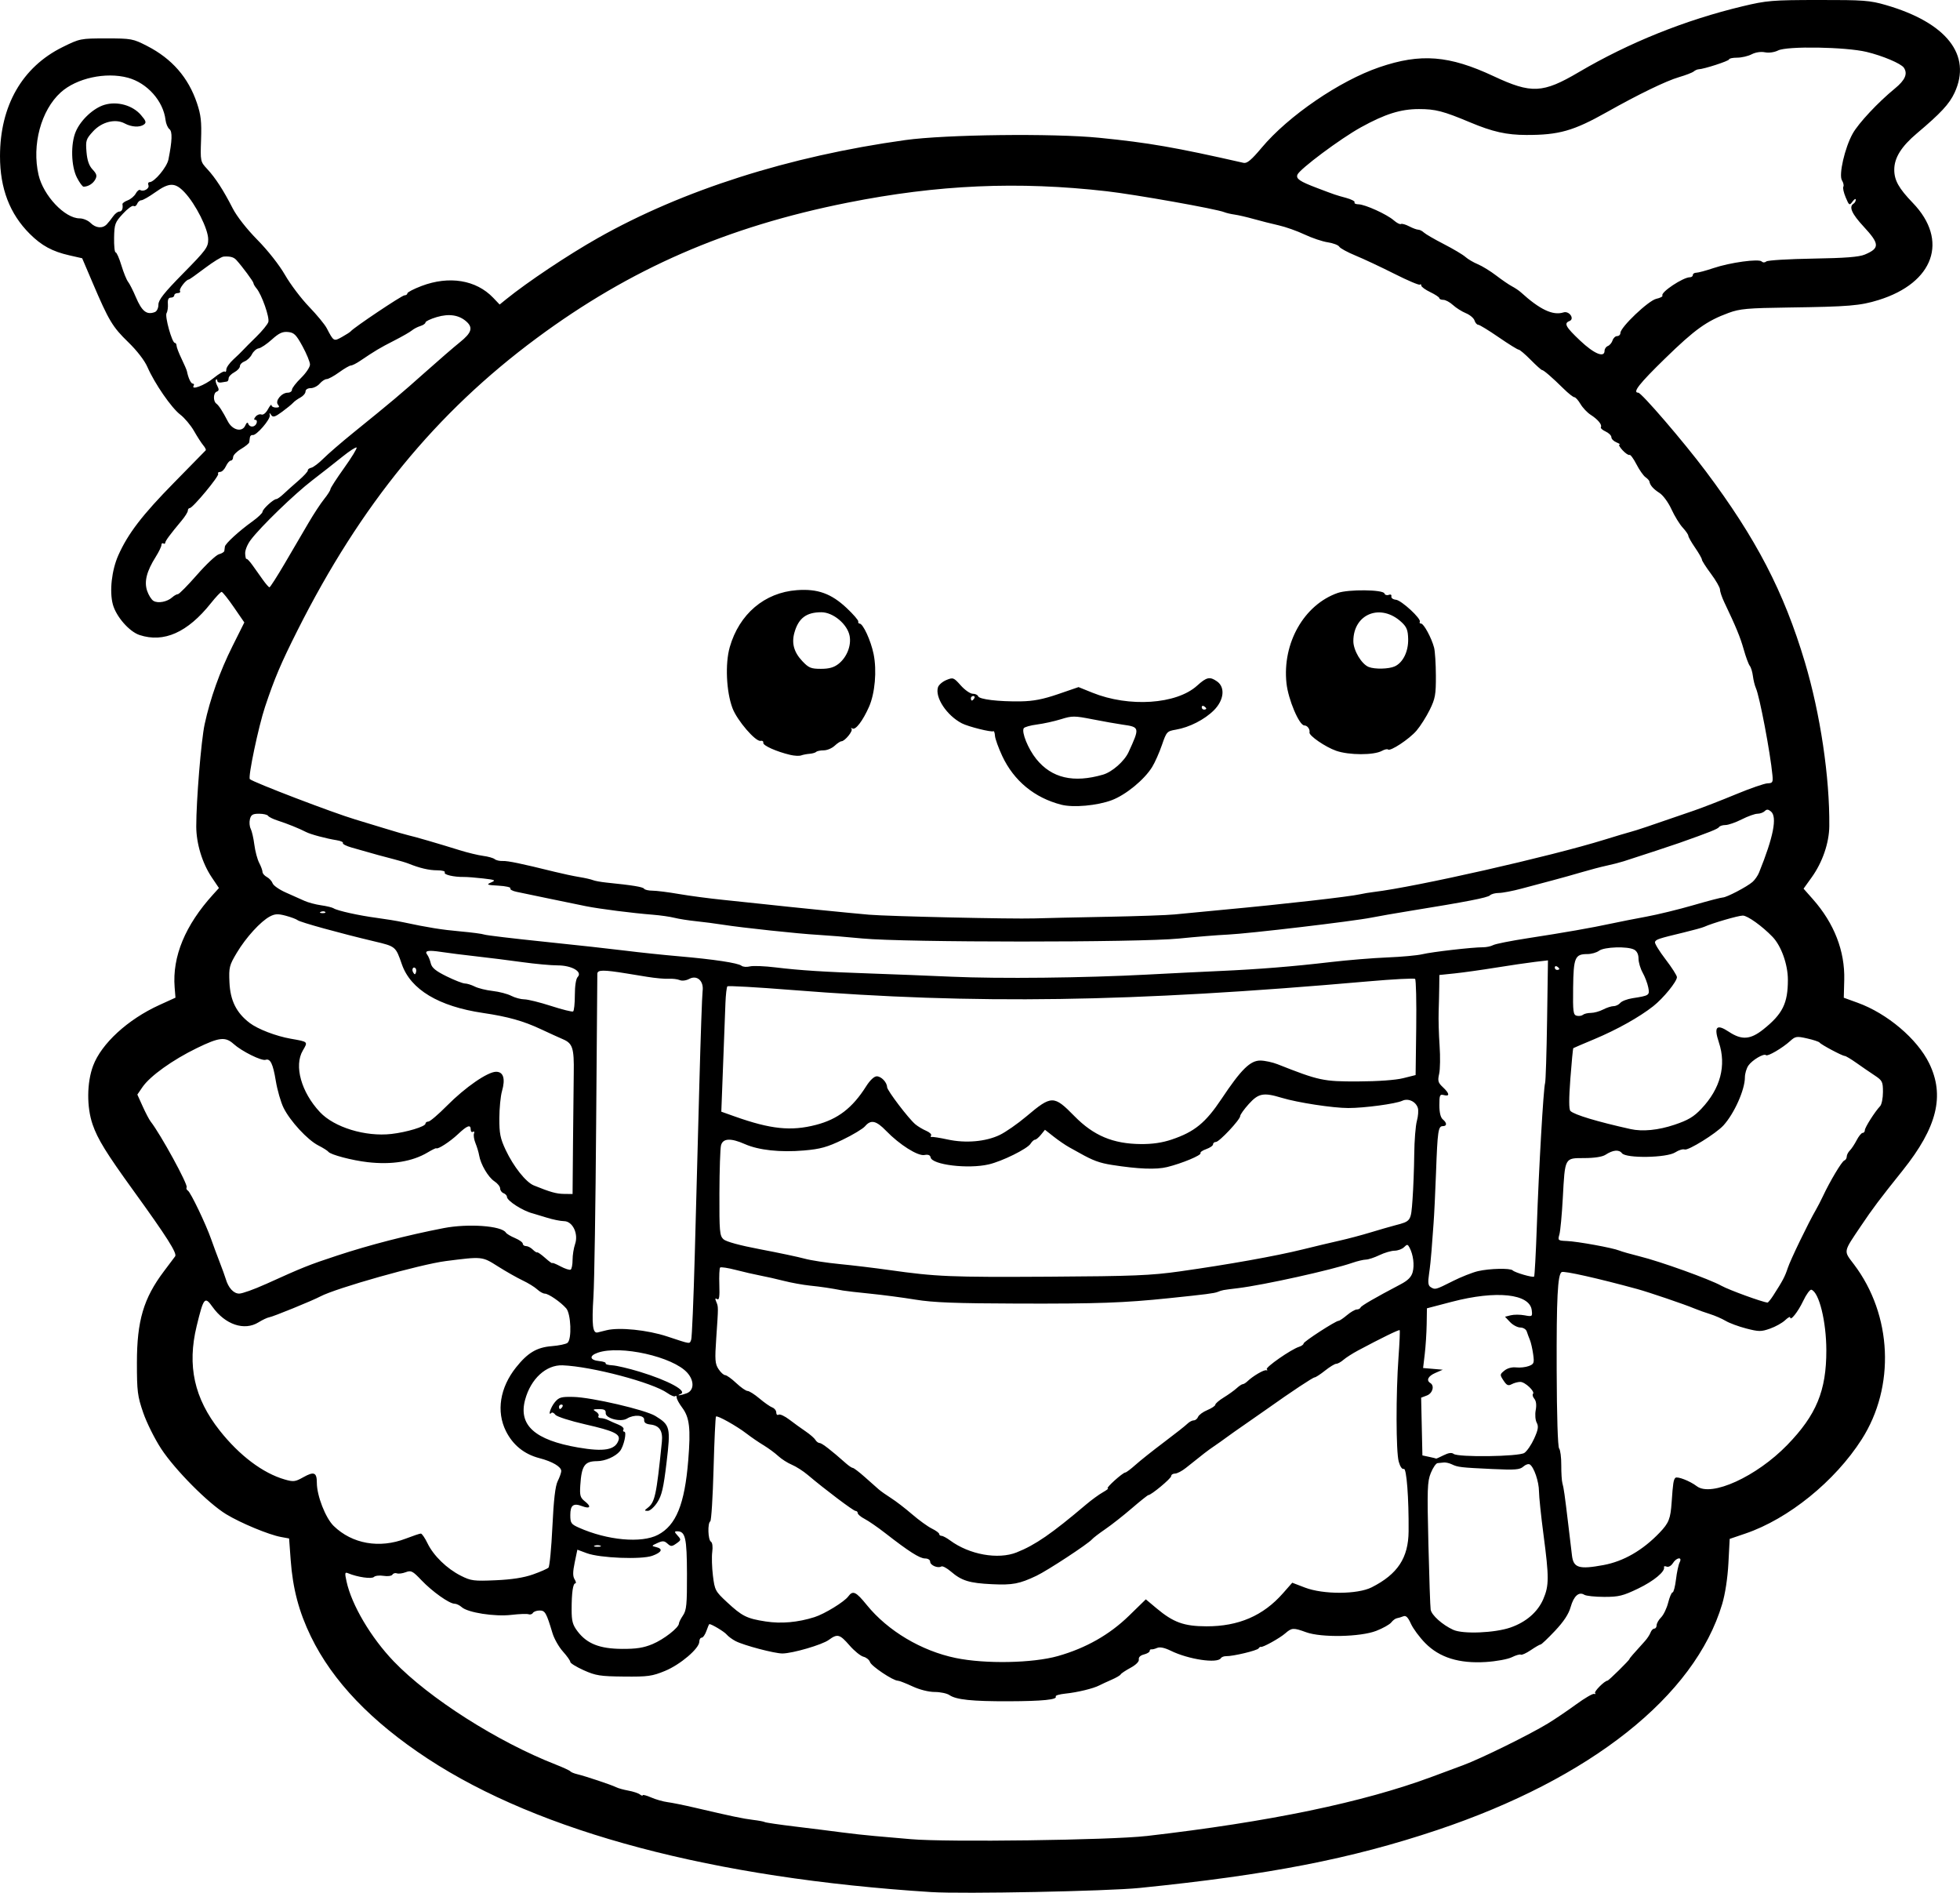<?xml version="1.0" encoding="UTF-8" standalone="no"?>
<!-- Created with Inkscape (http://www.inkscape.org/) -->

<svg
   width="229.142mm"
   height="221.231mm"
   viewBox="0 0 229.142 221.231"
   version="1.1"
   id="svg5"
   xml:space="preserve"
   xmlns="http://www.w3.org/2000/svg"
   xmlns:svg="http://www.w3.org/2000/svg"><defs
     id="defs2" /><g
     id="layer1"
     transform="translate(15.83,44.628)"><path
       style="fill:#000000;stroke-width:0.265"
       d="m 93.046,176.525 c -25.477,-1.62 -45.758,-6.992 -58.87,-15.593 -6.595,-4.326 -11.126,-9.062 -13.657,-14.274 -1.404,-2.892 -2.121,-5.6 -2.366,-8.945 l -0.185,-2.519 -0.958,-0.176 c -1.418,-0.261 -4.692,-1.621 -6.398,-2.657 -2.098,-1.275 -5.974,-5.177 -7.597,-7.649 -0.752,-1.145 -1.698,-3.046 -2.103,-4.223 -0.667,-1.942 -0.735,-2.484 -0.735,-5.845 7.94e-4,-4.898 0.777,-7.523 3.16,-10.684 0.59,-0.783 1.179,-1.567 1.309,-1.742 0.257,-0.348 -0.965,-2.272 -4.878,-7.682 C -3.41,90.141 -4.414,88.514 -5.004,86.8 c -0.703,-2.042 -0.678,-4.888 0.06,-6.86 0.966,-2.583 4.057,-5.419 7.729,-7.092 l 1.899,-0.865 -0.097,-1.214 c -0.285,-3.587 1.232,-7.252 4.486,-10.836 l 0.694,-0.765 -0.841,-1.249 c -1.108,-1.647 -1.81,-3.953 -1.812,-5.951 -0.003,-3.02 0.576,-10.076 0.979,-11.937 0.654,-3.023 1.777,-6.173 3.253,-9.128 l 1.388,-2.778 -1.229,-1.786 c -0.676,-0.982 -1.318,-1.786 -1.428,-1.786 -0.109,0 -0.671,0.593 -1.247,1.317 -2.728,3.426 -5.502,4.663 -8.348,3.724 -1.199,-0.396 -2.734,-2.154 -3.118,-3.572 -0.414,-1.529 -0.139,-4.002 0.64,-5.749 1.133,-2.541 2.788,-4.698 6.522,-8.498 1.972,-2.007 3.635,-3.703 3.695,-3.769 0.06,-0.065 -0.069,-0.328 -0.286,-0.583 C 7.72,7.168 7.231,6.412 6.85,5.743 6.468,5.075 5.744,4.213 5.24,3.829 4.209,3.042 2.246,0.198 1.408,-1.724 1.074,-2.492 0.181,-3.649 -0.837,-4.634 -2.668,-6.407 -3.116,-7.154 -4.989,-11.547 l -1.234,-2.895 -1.493,-0.339 c -1.996,-0.453 -3.25,-1.133 -4.634,-2.513 -2.34,-2.332 -3.479,-5.303 -3.479,-9.073 0,-5.898 2.595,-10.425 7.312,-12.755 2.024,-1 2.101,-1.015 5.11,-1.015 2.943,0 3.119,0.033 4.775,0.882 2.904,1.49 4.818,3.683 5.827,6.676 0.465,1.381 0.554,2.168 0.482,4.264 -0.088,2.551 -0.082,2.578 0.72,3.444 0.968,1.046 1.894,2.475 2.978,4.595 0.48,0.939 1.641,2.419 2.89,3.686 1.224,1.241 2.559,2.938 3.227,4.101 0.627,1.091 1.886,2.758 2.799,3.704 0.913,0.946 1.846,2.077 2.074,2.514 0.82,1.57 0.818,1.568 1.793,1.025 0.49,-0.273 0.95,-0.57 1.022,-0.661 0.346,-0.431 5.976,-4.201 6.275,-4.201 0.187,0 0.34,-0.105 0.34,-0.232 0,-0.128 0.744,-0.515 1.654,-0.86 3.231,-1.225 6.388,-0.708 8.376,1.373 l 0.758,0.794 0.757,-0.613 c 2.521,-2.039 7.234,-5.183 10.731,-7.16 9.916,-5.603 22.325,-9.557 35.931,-11.449 4.709,-0.655 17.292,-0.804 22.67,-0.268 5.792,0.577 8.878,1.113 16.885,2.931 0.401,0.091 0.913,-0.337 2.113,-1.769 3.12,-3.722 9.115,-7.821 13.762,-9.409 4.829,-1.65 8.149,-1.389 13.361,1.051 4.416,2.067 5.74,2.005 9.942,-0.468 5.886,-3.464 12.447,-6.101 19.179,-7.71 2.813,-0.672 3.436,-0.723 8.847,-0.731 5.27,-0.007 6.016,0.049 7.88,0.589 7.113,2.062 10.083,5.853 8.034,10.254 -0.612,1.315 -1.603,2.383 -4.405,4.748 -1.82,1.536 -2.643,2.858 -2.643,4.246 -5.3e-4,1.236 0.525,2.176 2.168,3.88 4.224,4.381 2.474,9.343 -4.003,11.352 -2.151,0.667 -3.469,0.777 -10.47,0.874 -4.866,0.067 -5.744,0.146 -7.065,0.632 -2.567,0.944 -3.928,1.92 -7.421,5.322 -3.025,2.946 -3.854,4.002 -3.139,4.002 0.375,0 5.305,5.733 7.878,9.161 5.91,7.876 9.135,14.084 11.601,22.331 1.807,6.045 2.913,13.472 2.856,19.175 -0.02,1.963 -0.8,4.229 -2.058,5.981 l -0.951,1.324 1.098,1.242 c 2.486,2.814 3.744,6.053 3.658,9.417 l -0.054,2.089 1.62,0.587 c 3.458,1.252 6.966,4.221 8.361,7.075 1.847,3.779 0.934,7.484 -3.083,12.508 -2.752,3.442 -3.502,4.439 -4.883,6.493 -2.112,3.14 -2.063,2.87 -0.825,4.505 4.477,5.913 4.846,14.291 0.902,20.457 -3.131,4.894 -8.557,9.288 -13.584,10.999 l -1.847,0.629 -0.149,2.834 c -0.092,1.74 -0.373,3.585 -0.729,4.781 -3.2,10.754 -15.387,20.414 -33.327,26.418 -10.078,3.373 -19.674,5.239 -34.793,6.766 -3.782,0.382 -20.66,0.716 -24.342,0.482 z m 25.135,-6.549 c 14.443,-1.667 25.356,-3.935 33.47,-6.955 0.946,-0.352 2.553,-0.949 3.572,-1.327 2.102,-0.779 7.739,-3.554 9.928,-4.887 0.803,-0.489 2.276,-1.485 3.272,-2.213 0.996,-0.728 1.946,-1.283 2.111,-1.235 0.165,0.049 0.217,0.006 0.116,-0.096 -0.162,-0.162 1.12,-1.448 1.444,-1.448 0.139,0 2.576,-2.4 2.576,-2.536 0,-0.078 0.445,-0.592 1.809,-2.094 0.264,-0.291 0.557,-0.738 0.651,-0.992 0.093,-0.255 0.293,-0.463 0.443,-0.463 0.15,0 0.273,-0.179 0.273,-0.397 0,-0.218 0.236,-0.633 0.524,-0.921 0.288,-0.288 0.66,-1.062 0.825,-1.72 0.166,-0.658 0.397,-1.196 0.515,-1.196 0.118,0 0.297,-0.685 0.399,-1.521 0.101,-0.837 0.293,-1.73 0.425,-1.984 0.354,-0.681 -0.358,-0.601 -0.789,0.088 -0.194,0.31 -0.51,0.488 -0.722,0.406 -0.208,-0.08 -0.349,-0.058 -0.315,0.049 0.165,0.507 -1.188,1.632 -3.025,2.515 -1.776,0.853 -2.273,0.975 -3.969,0.972 -1.066,-0.002 -2.111,-0.113 -2.322,-0.246 -0.63,-0.399 -1.239,0.145 -1.598,1.429 -0.231,0.826 -0.803,1.696 -1.834,2.789 -0.824,0.874 -1.577,1.589 -1.674,1.589 -0.097,0 -0.612,0.296 -1.145,0.658 -0.533,0.362 -1.06,0.602 -1.17,0.533 -0.111,-0.068 -0.583,0.066 -1.05,0.299 -0.468,0.233 -1.833,0.485 -3.043,0.56 -3.128,0.195 -5.414,-0.517 -7.08,-2.207 -0.666,-0.675 -1.422,-1.695 -1.679,-2.266 -0.342,-0.758 -0.581,-0.993 -0.886,-0.869 -0.23,0.093 -0.567,0.194 -0.749,0.225 -0.182,0.031 -0.48,0.251 -0.661,0.489 -0.182,0.238 -0.972,0.682 -1.756,0.987 -1.846,0.718 -6.426,0.808 -8.199,0.161 -1.49,-0.543 -1.677,-0.533 -2.44,0.133 -0.656,0.573 -2.673,1.688 -2.855,1.578 -0.057,-0.034 -0.176,0.048 -0.265,0.181 -0.168,0.252 -2.991,0.926 -3.795,0.906 -0.252,-0.006 -0.527,0.1 -0.611,0.236 -0.402,0.65 -3.785,0.147 -5.856,-0.87 -0.717,-0.352 -1.273,-0.469 -1.587,-0.332 -0.266,0.116 -0.573,0.192 -0.683,0.169 -0.109,-0.023 -0.198,0.064 -0.198,0.194 0,0.13 -0.302,0.312 -0.671,0.404 -0.414,0.104 -0.642,0.326 -0.595,0.58 0.046,0.25 -0.338,0.636 -0.982,0.985 -0.582,0.315 -1.098,0.662 -1.146,0.769 -0.048,0.108 -0.524,0.386 -1.058,0.618 -0.534,0.232 -1.175,0.529 -1.425,0.66 -0.695,0.366 -2.58,0.822 -3.978,0.964 -0.691,0.07 -1.198,0.221 -1.127,0.337 0.226,0.366 -1.539,0.545 -5.51,0.557 -4.269,0.013 -6.133,-0.181 -6.916,-0.722 -0.287,-0.198 -1.061,-0.362 -1.72,-0.363 -0.716,-0.002 -1.767,-0.267 -2.613,-0.661 -0.778,-0.362 -1.547,-0.659 -1.707,-0.659 -0.554,0 -3.096,-1.701 -3.245,-2.172 -0.083,-0.26 -0.427,-0.542 -0.765,-0.627 -0.338,-0.085 -1.073,-0.681 -1.632,-1.324 -1.146,-1.318 -1.41,-1.388 -2.425,-0.642 -0.771,0.566 -4.217,1.573 -5.418,1.584 -0.904,0.008 -4.501,-0.94 -5.471,-1.442 -0.393,-0.203 -0.867,-0.553 -1.054,-0.778 -0.273,-0.329 -1.744,-1.214 -2.018,-1.214 -0.036,0 -0.19,0.357 -0.342,0.794 -0.152,0.437 -0.402,0.794 -0.555,0.794 -0.153,0 -0.278,0.21 -0.278,0.467 0,0.79 -2.219,2.682 -4.011,3.419 -1.506,0.62 -1.997,0.687 -4.802,0.659 -2.776,-0.028 -3.3,-0.11 -4.696,-0.737 -0.864,-0.388 -1.571,-0.823 -1.571,-0.968 0,-0.144 -0.388,-0.694 -0.863,-1.221 -0.475,-0.527 -1.024,-1.494 -1.221,-2.149 -0.72,-2.395 -0.863,-2.646 -1.504,-2.646 -0.338,0 -0.692,0.127 -0.788,0.283 -0.096,0.155 -0.323,0.226 -0.504,0.156 -0.181,-0.07 -1.088,-0.037 -2.015,0.072 -1.934,0.228 -5.091,-0.263 -5.798,-0.902 -0.245,-0.221 -0.624,-0.403 -0.842,-0.403 -0.61,0 -2.608,-1.419 -3.874,-2.75 -1.026,-1.079 -1.205,-1.17 -1.832,-0.932 -0.382,0.145 -0.848,0.205 -1.037,0.132 -0.189,-0.072 -0.421,-0.005 -0.517,0.151 -0.097,0.157 -0.557,0.22 -1.036,0.142 -0.474,-0.077 -0.983,-0.018 -1.131,0.13 -0.261,0.261 -1.925,0.021 -3.01,-0.432 -0.39,-0.163 -0.412,-0.057 -0.19,0.96 0.599,2.75 2.854,6.563 5.527,9.346 4.135,4.304 12.112,9.384 18.915,12.046 0.873,0.342 1.647,0.7 1.72,0.797 0.073,0.097 0.43,0.246 0.794,0.333 0.972,0.232 4.033,1.254 4.531,1.513 0.237,0.123 0.892,0.307 1.455,0.409 0.564,0.102 1.174,0.303 1.355,0.447 0.182,0.144 0.331,0.187 0.331,0.094 0,-0.092 0.446,0.025 0.992,0.262 0.546,0.237 1.407,0.482 1.913,0.546 0.507,0.063 1.935,0.353 3.175,0.643 4.266,0.999 5.654,1.29 6.83,1.431 0.648,0.078 1.262,0.193 1.365,0.257 0.103,0.063 1.725,0.301 3.605,0.527 1.88,0.227 4.311,0.531 5.403,0.677 1.091,0.146 2.818,0.336 3.836,0.423 1.019,0.087 2.924,0.253 4.233,0.369 4.164,0.37 23.344,0.114 27.517,-0.368 z m -10.319,-21.043 c 3.26,-0.924 6.023,-2.492 8.297,-4.707 l 1.968,-1.918 1.254,1.05 c 1.973,1.652 3.204,2.096 5.826,2.103 3.758,0.01 6.639,-1.233 8.952,-3.861 l 1.087,-1.234 1.479,0.566 c 2.153,0.824 6.154,0.809 7.809,-0.029 3.035,-1.538 4.289,-3.441 4.314,-6.548 0.032,-3.892 -0.238,-7.415 -0.557,-7.292 -0.198,0.076 -0.432,-0.26 -0.598,-0.855 -0.323,-1.162 -0.336,-7.933 -0.023,-12.225 0.122,-1.673 0.182,-3.085 0.134,-3.136 -0.082,-0.087 -2.151,0.923 -4.869,2.375 -0.646,0.346 -1.413,0.837 -1.704,1.091 -0.29,0.255 -0.668,0.463 -0.839,0.463 -0.171,0 -0.76,0.357 -1.309,0.794 -0.549,0.437 -1.097,0.794 -1.217,0.794 -0.202,0 -2.732,1.677 -5.53,3.666 -0.655,0.466 -1.836,1.29 -2.624,1.831 -0.789,0.542 -1.754,1.223 -2.146,1.514 -0.392,0.291 -1.056,0.762 -1.477,1.047 -0.716,0.484 -1.205,0.861 -3.279,2.525 -0.453,0.364 -1.026,0.662 -1.272,0.662 -0.246,1.9e-4 -0.447,0.133 -0.447,0.296 0,0.273 -2.335,2.217 -2.663,2.217 -0.079,0 -0.953,0.696 -1.942,1.547 -0.989,0.851 -2.381,1.946 -3.094,2.433 -0.713,0.487 -1.416,1.026 -1.561,1.197 -0.443,0.521 -5.214,3.652 -6.482,4.253 -2.007,0.952 -2.798,1.102 -5.213,0.987 -2.639,-0.126 -3.542,-0.404 -4.791,-1.475 -0.482,-0.413 -0.989,-0.682 -1.127,-0.596 -0.398,0.246 -1.305,-0.141 -1.305,-0.558 0,-0.218 -0.256,-0.379 -0.6,-0.379 -0.618,0 -1.88,-0.803 -4.649,-2.96 -0.876,-0.682 -1.958,-1.429 -2.405,-1.66 -0.447,-0.231 -0.812,-0.536 -0.812,-0.678 0,-0.142 -0.117,-0.258 -0.259,-0.258 -0.247,0 -3.57,-2.504 -5.593,-4.215 -0.526,-0.445 -1.361,-0.978 -1.855,-1.185 -0.494,-0.206 -1.211,-0.665 -1.594,-1.02 -0.383,-0.355 -1.155,-0.922 -1.717,-1.261 -0.562,-0.339 -1.438,-0.938 -1.947,-1.331 -1.177,-0.909 -3.447,-2.181 -3.607,-2.021 -0.067,0.067 -0.195,2.82 -0.284,6.117 -0.089,3.297 -0.262,6.057 -0.384,6.133 -0.33,0.204 -0.27,2.162 0.072,2.374 0.176,0.109 0.24,0.594 0.158,1.204 -0.075,0.562 -0.039,1.815 0.081,2.784 0.209,1.684 0.28,1.819 1.628,3.072 1.785,1.659 2.321,1.927 4.53,2.269 1.825,0.282 3.774,0.11 5.717,-0.507 1.177,-0.373 3.478,-1.784 3.944,-2.417 0.541,-0.735 0.89,-0.574 2.168,1.001 2.452,3.022 6.385,5.365 10.396,6.193 3.46,0.714 9.007,0.608 11.961,-0.23 z m -47.409,-1.392 c 1.329,-0.554 3.092,-1.931 3.092,-2.416 0,-0.131 0.214,-0.554 0.475,-0.94 0.409,-0.604 0.474,-1.281 0.463,-4.828 -0.013,-4.251 -0.185,-5.002 -1.144,-5.002 -0.347,0 -0.34,0.072 0.049,0.502 0.432,0.478 0.425,0.523 -0.143,0.921 -0.534,0.374 -0.644,0.376 -1.041,0.017 -0.372,-0.337 -0.562,-0.347 -1.179,-0.067 -0.708,0.323 -0.714,0.34 -0.151,0.473 0.854,0.202 0.67,0.617 -0.45,1.019 -1.276,0.457 -6.114,0.265 -7.647,-0.303 l -1.109,-0.411 -0.31,1.492 c -0.23,1.106 -0.233,1.615 -0.013,1.967 0.163,0.261 0.203,0.475 0.088,0.475 -0.28,0 -0.436,1.105 -0.435,3.078 5.3e-4,1.348 0.12,1.779 0.703,2.544 1.096,1.437 2.583,2.022 5.179,2.038 1.677,0.01 2.526,-0.123 3.572,-0.558 z m 100.309,-1.941 c 1.823,-0.632 3.183,-1.81 3.832,-3.319 0.68,-1.582 0.684,-2.531 0.025,-7.53 -0.287,-2.183 -0.525,-4.46 -0.528,-5.061 -0.006,-1.143 -0.588,-2.847 -1.076,-3.149 -0.157,-0.097 -0.499,0.017 -0.759,0.253 -0.402,0.364 -0.951,0.407 -3.621,0.282 -3.692,-0.173 -4.035,-0.212 -4.735,-0.55 -0.291,-0.14 -0.708,-0.236 -0.926,-0.213 -0.218,0.023 -0.55,0.056 -0.737,0.073 -0.187,0.017 -0.544,0.537 -0.794,1.155 -0.406,1.006 -0.435,1.879 -0.281,8.268 0.095,3.929 0.214,7.395 0.265,7.701 0.107,0.65 1.381,1.788 2.646,2.363 1.138,0.517 4.848,0.366 6.69,-0.273 z M 46.472,139.399 c 0.869,-0.307 1.689,-0.666 1.821,-0.798 0.132,-0.132 0.338,-2.279 0.457,-4.769 0.153,-3.193 0.337,-4.771 0.626,-5.35 0.225,-0.452 0.41,-0.979 0.41,-1.172 0,-0.501 -1.037,-1.112 -2.556,-1.506 -1.771,-0.459 -3.101,-1.535 -3.913,-3.163 -1.143,-2.293 -0.702,-5.077 1.178,-7.437 1.369,-1.719 2.432,-2.352 4.184,-2.49 0.827,-0.065 1.653,-0.238 1.835,-0.383 0.524,-0.419 0.413,-3.393 -0.15,-4.036 -0.648,-0.74 -2.073,-1.72 -2.501,-1.72 -0.197,0 -0.597,-0.223 -0.89,-0.496 -0.293,-0.273 -1.06,-0.745 -1.704,-1.049 -0.644,-0.304 -1.945,-1.042 -2.891,-1.641 -1.849,-1.17 -1.808,-1.166 -6.085,-0.62 -2.987,0.381 -12.861,3.165 -14.684,4.141 -0.892,0.477 -5.531,2.369 -5.953,2.428 -0.218,0.03 -0.787,0.297 -1.265,0.593 -1.655,1.026 -3.897,0.272 -5.377,-1.807 -0.905,-1.272 -1.036,-1.113 -1.851,2.238 -1.127,4.637 -0.286,8.453 2.695,12.22 2.312,2.922 5.044,4.978 7.592,5.714 1.027,0.297 1.23,0.272 2.182,-0.262 1.253,-0.704 1.581,-0.568 1.581,0.657 0,1.51 1.019,4.117 1.969,5.04 2.164,2.101 5.358,2.662 8.426,1.479 0.842,-0.325 1.635,-0.59 1.762,-0.59 0.127,0 0.478,0.51 0.779,1.133 0.703,1.453 2.26,2.968 3.898,3.794 1.187,0.599 1.512,0.641 4.068,0.53 1.888,-0.082 3.285,-0.299 4.358,-0.678 z M 171.636,138.3 c 2.347,-0.434 4.587,-1.727 6.553,-3.783 1.089,-1.139 1.278,-1.617 1.412,-3.562 0.152,-2.216 0.215,-2.627 0.433,-2.845 0.216,-0.216 1.702,0.361 2.511,0.977 1.693,1.288 6.98,-1.124 10.569,-4.821 3.409,-3.512 4.578,-6.343 4.571,-11.066 -0.006,-3.376 -0.847,-6.787 -1.746,-7.079 -0.162,-0.053 -0.595,0.537 -0.961,1.311 -0.605,1.278 -1.522,2.427 -1.522,1.907 0,-0.116 -0.271,0.044 -0.603,0.356 -0.332,0.311 -1.119,0.749 -1.751,0.971 -1.035,0.365 -1.308,0.364 -2.771,-0.013 -0.892,-0.23 -1.98,-0.632 -2.416,-0.893 -0.437,-0.261 -1.27,-0.622 -1.852,-0.803 -0.582,-0.18 -1.416,-0.479 -1.852,-0.664 -1.062,-0.449 -5.292,-1.888 -6.615,-2.249 -4.579,-1.252 -8.589,-2.152 -8.856,-1.987 -0.466,0.288 -0.606,3.05 -0.58,11.477 0.016,5.333 0.13,8.95 0.286,9.139 0.143,0.172 0.256,1.047 0.251,1.944 -0.004,0.897 0.054,1.845 0.13,2.106 0.158,0.543 0.27,1.329 0.689,4.84 0.165,1.382 0.36,3.012 0.433,3.621 0.174,1.451 0.821,1.647 3.686,1.117 z m -68.608,-1.481 c 2.161,-0.854 4.095,-2.187 8.106,-5.586 0.635,-0.538 1.526,-1.187 1.98,-1.442 0.454,-0.255 0.709,-0.463 0.568,-0.463 -0.294,0 1.748,-1.839 2.051,-1.847 0.109,-0.003 0.644,-0.406 1.191,-0.895 0.546,-0.49 2.041,-1.678 3.322,-2.641 1.281,-0.963 2.51,-1.931 2.731,-2.153 0.221,-0.221 0.559,-0.402 0.752,-0.402 0.192,0 0.42,-0.184 0.507,-0.409 0.086,-0.225 0.575,-0.584 1.087,-0.797 0.511,-0.214 0.93,-0.496 0.93,-0.628 0,-0.132 0.446,-0.513 0.992,-0.848 0.546,-0.335 1.223,-0.821 1.505,-1.08 0.282,-0.259 0.601,-0.471 0.709,-0.471 0.108,0 0.353,-0.15 0.545,-0.334 0.644,-0.616 1.934,-1.372 2.202,-1.29 0.146,0.044 0.175,-0.009 0.066,-0.118 -0.208,-0.208 2.836,-2.327 3.766,-2.622 0.294,-0.093 0.534,-0.268 0.534,-0.389 0,-0.224 3.753,-2.655 4.099,-2.655 0.105,0 0.544,-0.298 0.977,-0.661 0.432,-0.364 0.946,-0.661 1.141,-0.661 0.195,0 0.394,-0.103 0.443,-0.228 0.081,-0.209 1.632,-1.108 4.702,-2.725 0.838,-0.442 1.236,-0.845 1.39,-1.412 0.223,-0.82 0.071,-2.031 -0.359,-2.851 -0.22,-0.42 -0.288,-0.427 -0.649,-0.066 -0.222,0.222 -0.722,0.407 -1.112,0.412 -0.39,0.005 -1.185,0.239 -1.767,0.52 -0.582,0.281 -1.292,0.515 -1.579,0.52 -0.286,0.005 -1.001,0.175 -1.587,0.378 -2.409,0.834 -10.359,2.595 -13.37,2.961 -1.859,0.226 -1.798,0.215 -2.381,0.441 -0.416,0.162 -1.333,0.28 -5.689,0.731 -5.251,0.545 -8.357,0.656 -17.595,0.629 -7.353,-0.021 -9.967,-0.121 -12.039,-0.461 -1.455,-0.239 -3.836,-0.552 -5.292,-0.697 -1.455,-0.145 -2.884,-0.309 -3.175,-0.364 -1.493,-0.285 -2.519,-0.438 -3.865,-0.577 -0.816,-0.084 -2.185,-0.332 -3.043,-0.551 -0.858,-0.219 -2.095,-0.498 -2.75,-0.621 -0.655,-0.123 -1.948,-0.42 -2.874,-0.66 -0.926,-0.24 -1.753,-0.367 -1.839,-0.281 -0.086,0.086 -0.127,0.996 -0.092,2.022 0.048,1.407 -0.015,1.817 -0.257,1.668 -0.233,-0.144 -0.262,-0.059 -0.105,0.308 0.257,0.605 0.257,0.535 0.003,4.23 -0.177,2.565 -0.144,3.018 0.262,3.638 0.255,0.39 0.604,0.709 0.776,0.709 0.171,0 0.753,0.417 1.293,0.926 0.54,0.509 1.139,0.926 1.33,0.926 0.192,0 0.817,0.396 1.388,0.879 0.572,0.484 1.248,0.956 1.503,1.05 0.255,0.094 0.463,0.36 0.463,0.591 0,0.231 0.124,0.344 0.276,0.25 0.152,-0.094 0.717,0.167 1.256,0.58 0.539,0.413 1.397,1.033 1.907,1.378 0.51,0.345 1.022,0.792 1.139,0.992 0.116,0.201 0.34,0.365 0.497,0.365 0.256,0 1.364,0.856 3.071,2.373 0.333,0.296 0.695,0.537 0.805,0.537 0.11,0 0.731,0.471 1.38,1.048 0.648,0.576 1.383,1.227 1.633,1.446 0.25,0.219 0.905,0.683 1.455,1.031 0.551,0.348 1.656,1.197 2.456,1.888 0.8,0.69 1.842,1.444 2.315,1.675 0.473,0.231 0.86,0.516 0.86,0.635 0,0.119 0.124,0.216 0.275,0.216 0.151,0 0.6,0.24 0.998,0.534 2.248,1.662 5.598,2.265 7.784,1.401 z m -48.678,-0.787 c -0.182,-0.073 -0.48,-0.073 -0.661,0 -0.182,0.073 -0.033,0.133 0.331,0.133 0.364,0 0.513,-0.06 0.331,-0.133 z m 6.736,-1.262 c 2.126,-1.109 3.13,-3.576 3.546,-8.716 0.302,-3.732 0.154,-5.007 -0.719,-6.168 -0.348,-0.463 -0.633,-0.989 -0.633,-1.169 0,-0.179 -0.076,-0.25 -0.169,-0.158 -0.093,0.093 -0.505,-0.071 -0.917,-0.364 -1.722,-1.226 -8.839,-3.109 -12.25,-3.241 -1.926,-0.074 -3.725,1.577 -4.384,4.026 -0.8,2.97 1.128,4.707 6.192,5.579 3.041,0.524 4.336,0.295 4.727,-0.835 0.253,-0.73 -0.518,-1.1 -3.887,-1.869 -1.774,-0.405 -3.334,-0.906 -3.495,-1.123 -0.16,-0.216 -0.368,-0.315 -0.463,-0.22 -0.44,0.44 -0.091,-0.654 0.396,-1.239 0.485,-0.583 0.742,-0.657 2.174,-0.625 2.139,0.048 8.427,1.511 9.594,2.233 1.727,1.067 1.788,1.324 1.295,5.457 -0.353,2.961 -0.558,3.839 -1.084,4.644 -0.356,0.546 -0.855,0.988 -1.107,0.984 -0.414,-0.008 -0.418,-0.04 -0.04,-0.331 0.88,-0.676 1.041,-1.412 1.687,-7.731 0.131,-1.283 -0.278,-1.909 -1.326,-2.028 -0.552,-0.063 -0.77,-0.225 -0.744,-0.552 0.044,-0.555 -1.205,-0.647 -2.005,-0.147 -0.723,0.452 -2.543,-0.023 -2.493,-0.651 0.028,-0.347 -0.165,-0.457 -0.794,-0.451 -0.699,0.007 -0.756,0.051 -0.362,0.281 0.258,0.15 0.4,0.385 0.315,0.521 -0.084,0.137 0.034,0.248 0.263,0.248 0.229,0 0.623,0.106 0.876,0.236 0.253,0.13 0.794,0.368 1.202,0.53 0.408,0.162 0.669,0.413 0.58,0.558 -0.09,0.145 -0.049,0.263 0.089,0.263 0.329,0 -0.057,1.733 -0.506,2.274 -0.534,0.644 -1.728,1.165 -2.678,1.17 -1.454,0.007 -1.806,0.516 -1.955,2.829 -0.077,1.2 -0.006,1.443 0.554,1.883 0.777,0.611 0.596,0.903 -0.339,0.548 -1.023,-0.389 -1.382,-0.119 -1.382,1.038 0,0.931 0.092,1.068 0.992,1.47 3.33,1.487 7.32,1.852 9.249,0.846 z m 91.857,-9.303 c 0.568,-0.283 0.949,-0.336 1.165,-0.161 0.516,0.418 7.609,0.322 8.271,-0.111 0.305,-0.2 0.821,-0.953 1.147,-1.674 0.471,-1.041 0.533,-1.423 0.301,-1.856 -0.165,-0.308 -0.216,-0.948 -0.118,-1.471 0.111,-0.591 0.053,-1.07 -0.159,-1.326 -0.183,-0.22 -0.255,-0.478 -0.16,-0.573 0.271,-0.271 -0.927,-1.402 -1.483,-1.402 -0.275,0 -0.727,0.121 -1.003,0.269 -0.411,0.22 -0.587,0.141 -0.961,-0.431 -0.443,-0.676 -0.439,-0.716 0.111,-1.162 0.347,-0.281 0.884,-0.425 1.373,-0.368 0.442,0.051 1.103,-0.021 1.471,-0.161 0.61,-0.232 0.654,-0.353 0.511,-1.384 -0.086,-0.621 -0.256,-1.368 -0.377,-1.659 -0.121,-0.291 -0.287,-0.738 -0.368,-0.992 -0.083,-0.26 -0.412,-0.465 -0.752,-0.468 -0.332,-0.003 -0.872,-0.287 -1.199,-0.633 l -0.595,-0.628 0.677,-0.17 c 0.373,-0.093 1.096,-0.091 1.608,0.005 0.902,0.169 0.928,0.151 0.844,-0.586 -0.222,-1.94 -4.143,-2.356 -9.347,-0.994 l -2.91,0.762 -0.029,1.852 c -0.016,1.019 -0.117,2.589 -0.224,3.489 l -0.194,1.637 1.15,0.099 1.15,0.099 -0.86,0.373 c -0.853,0.37 -1.104,0.868 -0.595,1.183 0.517,0.319 0.272,1.201 -0.405,1.458 l -0.669,0.255 0.074,3.375 0.074,3.375 0.794,0.169 c 0.437,0.093 0.805,0.183 0.819,0.201 0.014,0.017 0.405,-0.158 0.87,-0.39 z M 49.919,119.803 c 0.09,-0.146 0.037,-0.265 -0.117,-0.265 -0.154,0 -0.28,0.119 -0.28,0.265 0,0.146 0.052,0.265 0.117,0.265 0.064,0 0.19,-0.119 0.28,-0.265 z m 14.535,-1.581 c 0.868,-0.33 0.904,-1.453 0.075,-2.389 -1.668,-1.885 -7.844,-3.269 -10.481,-2.35 -1.04,0.363 -0.939,0.867 0.196,0.979 0.465,0.046 0.795,0.165 0.734,0.265 -0.061,0.1 0.289,0.202 0.777,0.228 0.488,0.026 1.935,0.366 3.214,0.756 3.341,1.019 5.614,2.255 4.772,2.595 -0.622,0.251 0.035,0.174 0.713,-0.084 z m 0.521,-6.254 c 0.09,-0.235 0.28,-4.729 0.422,-9.988 0.142,-5.259 0.38,-14.145 0.53,-19.748 0.149,-5.603 0.322,-10.561 0.384,-11.02 0.159,-1.178 -0.646,-1.913 -1.56,-1.424 -0.373,0.199 -0.842,0.258 -1.122,0.139 -0.264,-0.112 -0.84,-0.181 -1.279,-0.152 -0.439,0.028 -1.57,-0.074 -2.514,-0.228 -0.943,-0.154 -2.013,-0.328 -2.377,-0.387 -2.772,-0.45 -3.439,-0.444 -3.456,0.032 -0.009,0.26 -0.071,8.152 -0.138,17.538 -0.067,9.386 -0.209,18.458 -0.315,20.161 -0.209,3.357 -0.091,4.365 0.492,4.221 0.205,-0.051 0.671,-0.166 1.035,-0.256 1.497,-0.371 4.797,-0.033 7.097,0.728 2.803,0.927 2.602,0.9 2.8,0.384 z m 126.519,-5.197 c 1.097,-1.704 1.357,-2.198 1.683,-3.193 0.31,-0.946 2.423,-5.314 3.286,-6.793 0.212,-0.364 0.581,-1.078 0.82,-1.587 0.827,-1.765 2.215,-4.087 2.5,-4.182 0.157,-0.052 0.286,-0.256 0.286,-0.451 0,-0.196 0.163,-0.519 0.363,-0.718 0.199,-0.199 0.56,-0.744 0.801,-1.21 0.241,-0.466 0.554,-0.847 0.696,-0.847 0.142,0 0.258,-0.142 0.258,-0.317 0,-0.318 1.17,-2.16 1.786,-2.811 0.182,-0.192 0.331,-0.935 0.331,-1.65 0,-1.21 -0.069,-1.346 -0.992,-1.956 -0.546,-0.36 -1.502,-1.017 -2.126,-1.459 -0.624,-0.442 -1.231,-0.803 -1.35,-0.803 -0.282,0 -2.769,-1.322 -2.94,-1.563 -0.073,-0.102 -0.728,-0.32 -1.455,-0.483 -1.226,-0.276 -1.372,-0.253 -1.984,0.303 -0.907,0.824 -2.64,1.837 -2.826,1.652 -0.24,-0.24 -1.599,0.559 -2.053,1.207 -0.227,0.324 -0.413,0.95 -0.413,1.391 -2.4e-4,1.446 -1.246,4.232 -2.511,5.616 -0.86,0.941 -4.123,2.966 -4.528,2.811 -0.205,-0.079 -0.699,0.071 -1.099,0.333 -0.989,0.649 -5.762,0.726 -6.238,0.101 -0.345,-0.453 -1.054,-0.384 -1.924,0.185 -0.364,0.238 -1.283,0.382 -2.472,0.385 -2.325,0.007 -2.255,-0.122 -2.518,4.689 -0.106,1.941 -0.285,3.851 -0.398,4.245 -0.198,0.689 -0.166,0.717 0.863,0.758 1.25,0.05 5.373,0.8 6.14,1.117 0.291,0.12 1.363,0.425 2.381,0.678 2.445,0.606 8.18,2.669 9.567,3.442 0.875,0.487 4.787,1.912 5.382,1.959 0.073,0.006 0.381,-0.376 0.685,-0.847 z M 15.213,105.475 c 4.416,-2 5.046,-2.252 8.38,-3.35 3.792,-1.249 8.157,-2.375 12.435,-3.205 2.868,-0.557 6.79,-0.276 7.283,0.522 0.089,0.144 0.57,0.432 1.07,0.641 0.499,0.209 0.908,0.504 0.908,0.657 0,0.153 0.17,0.278 0.378,0.278 0.208,0 0.561,0.183 0.784,0.406 0.223,0.223 0.459,0.372 0.523,0.331 0.064,-0.042 0.485,0.253 0.935,0.654 0.45,0.401 0.819,0.669 0.819,0.595 0,-0.074 0.436,0.099 0.968,0.384 0.533,0.285 1.068,0.457 1.191,0.382 0.122,-0.075 0.222,-0.589 0.222,-1.141 0,-0.552 0.132,-1.381 0.292,-1.842 0.422,-1.211 -0.287,-2.679 -1.297,-2.683 -0.393,-0.002 -1.311,-0.189 -2.038,-0.417 -0.728,-0.228 -1.442,-0.444 -1.587,-0.48 -1.173,-0.288 -3.043,-1.483 -3.043,-1.945 0,-0.15 -0.179,-0.342 -0.397,-0.426 -0.218,-0.084 -0.397,-0.332 -0.397,-0.551 0,-0.219 -0.305,-0.599 -0.677,-0.842 -0.719,-0.471 -1.607,-1.985 -1.781,-3.036 -0.058,-0.349 -0.248,-0.982 -0.422,-1.407 -0.174,-0.425 -0.254,-0.937 -0.177,-1.138 0.077,-0.201 0.022,-0.292 -0.121,-0.203 -0.144,0.089 -0.262,-0.024 -0.262,-0.251 0,-0.641 -0.404,-0.495 -1.502,0.541 -0.923,0.871 -2.362,1.801 -2.53,1.635 -0.038,-0.037 -0.486,0.181 -0.995,0.486 -1.795,1.073 -4.2,1.464 -7.023,1.141 -1.815,-0.207 -4.34,-0.873 -4.584,-1.208 -0.092,-0.126 -0.623,-0.462 -1.182,-0.746 -1.261,-0.642 -3.293,-2.841 -4.065,-4.4 -0.32,-0.646 -0.729,-2.066 -0.909,-3.156 -0.329,-1.998 -0.642,-2.637 -1.199,-2.452 -0.46,0.153 -2.782,-0.998 -3.725,-1.848 -0.973,-0.877 -1.679,-0.799 -4.301,0.475 -2.844,1.382 -5.479,3.271 -6.363,4.562 l -0.597,0.872 0.623,1.379 c 0.343,0.759 0.763,1.558 0.934,1.776 1.166,1.487 4.392,7.383 4.205,7.685 -0.073,0.119 -0.006,0.294 0.149,0.39 0.324,0.2 2.106,3.921 2.723,5.686 0.228,0.653 0.669,1.842 0.98,2.643 0.311,0.8 0.634,1.693 0.719,1.984 0.303,1.046 0.92,1.72 1.573,1.72 0.359,0 1.744,-0.495 3.078,-1.099 z m 138.761,-0.345 c 1.003,-0.503 2.349,-1.036 2.991,-1.184 1.367,-0.315 3.773,-0.367 4.052,-0.088 0.264,0.264 2.358,0.87 2.504,0.725 0.064,-0.064 0.207,-2.708 0.318,-5.875 0.236,-6.776 0.778,-16.173 0.966,-16.739 0.072,-0.218 0.177,-3.536 0.234,-7.372 l 0.102,-6.975 -1.519,0.178 c -0.835,0.098 -2.888,0.4 -4.561,0.67 -1.673,0.271 -3.846,0.575 -4.829,0.677 l -1.786,0.185 -0.015,1.358 c -0.008,0.747 -0.04,2.073 -0.07,2.946 -0.03,0.873 0.019,2.648 0.11,3.944 0.091,1.296 0.068,2.784 -0.051,3.307 -0.187,0.823 -0.128,1.033 0.434,1.557 0.787,0.734 0.837,1.113 0.121,0.926 -0.477,-0.125 -0.529,-0.008 -0.529,1.183 0,0.852 0.141,1.438 0.397,1.651 0.507,0.42 0.509,0.794 0.005,0.794 -0.536,0 -0.616,0.55 -0.793,5.424 -0.085,2.328 -0.215,5.007 -0.289,5.953 -0.074,0.946 -0.181,2.375 -0.236,3.175 -0.055,0.8 -0.187,2.033 -0.293,2.738 -0.146,0.973 -0.103,1.339 0.178,1.517 0.534,0.338 0.561,0.331 2.561,-0.672 z m -31.824,-1.161 c 5.575,-0.784 11.185,-1.787 14.287,-2.554 1.455,-0.36 3.42,-0.828 4.366,-1.039 0.946,-0.211 2.553,-0.638 3.572,-0.948 1.019,-0.31 2.328,-0.688 2.91,-0.84 1.848,-0.482 1.838,-0.467 2.022,-3.02 0.094,-1.295 0.184,-3.664 0.2,-5.264 0.016,-1.601 0.155,-3.361 0.308,-3.912 0.153,-0.551 0.204,-1.235 0.113,-1.522 -0.239,-0.754 -1.126,-1.163 -1.816,-0.838 -0.758,0.357 -4.439,0.852 -6.32,0.85 -1.803,-0.002 -5.934,-0.635 -7.763,-1.19 -2.141,-0.65 -2.723,-0.542 -3.86,0.715 -0.554,0.613 -1.008,1.247 -1.008,1.41 0,0.422 -2.449,3.032 -2.845,3.032 -0.182,0 -0.33,0.125 -0.33,0.278 0,0.153 -0.357,0.403 -0.793,0.555 -0.436,0.152 -0.739,0.364 -0.673,0.471 0.147,0.238 -2.167,1.203 -3.904,1.629 -1.285,0.315 -3.37,0.234 -6.458,-0.251 -1.443,-0.226 -2.216,-0.511 -3.782,-1.394 -0.218,-0.123 -0.754,-0.42 -1.191,-0.66 -0.437,-0.24 -1.256,-0.8 -1.822,-1.245 l -1.028,-0.808 -0.47,0.58 c -0.258,0.319 -0.571,0.58 -0.694,0.58 -0.124,0 -0.355,0.208 -0.515,0.463 -0.38,0.606 -3.337,2.067 -4.915,2.428 -2.41,0.552 -6.607,0.043 -6.774,-0.821 -0.053,-0.274 -0.286,-0.364 -0.722,-0.281 -0.77,0.147 -2.911,-1.203 -4.48,-2.824 -1.167,-1.206 -1.781,-1.341 -2.462,-0.54 -0.253,0.298 -1.44,1.012 -2.638,1.587 -1.794,0.862 -2.586,1.081 -4.498,1.247 -2.765,0.24 -5.304,-0.033 -6.907,-0.742 -1.668,-0.738 -2.589,-0.688 -2.8,0.153 -0.092,0.368 -0.176,2.884 -0.185,5.591 -0.016,4.454 0.029,4.964 0.47,5.373 0.307,0.285 1.906,0.721 4.324,1.179 2.11,0.4 4.432,0.89 5.159,1.09 0.728,0.2 2.573,0.485 4.101,0.633 1.528,0.148 4.147,0.463 5.821,0.7 5.476,0.775 7.143,0.844 18.653,0.776 9.897,-0.059 11.894,-0.14 15.346,-0.625 z M 51.159,89.045 c 0.027,-3.238 0.067,-6.959 0.088,-8.268 0.046,-2.892 -0.131,-3.449 -1.252,-3.93 -0.478,-0.205 -1.656,-0.741 -2.618,-1.192 -2.031,-0.951 -3.839,-1.457 -6.75,-1.887 -5.17,-0.764 -8.454,-2.736 -9.477,-5.691 -0.723,-2.086 -0.717,-2.081 -3.219,-2.674 -4.014,-0.951 -8.664,-2.234 -8.955,-2.472 -0.152,-0.125 -0.781,-0.361 -1.397,-0.526 -0.905,-0.242 -1.261,-0.226 -1.852,0.085 -1.081,0.568 -2.807,2.462 -3.875,4.251 -0.876,1.468 -0.934,1.702 -0.856,3.449 0.095,2.129 0.807,3.561 2.36,4.745 0.954,0.728 3.077,1.543 4.813,1.848 2.05,0.36 2.02,0.331 1.403,1.377 -1.048,1.776 -0.189,4.863 2.004,7.202 1.669,1.78 5.312,2.894 8.346,2.552 1.777,-0.2 3.989,-0.868 3.989,-1.205 0,-0.134 0.152,-0.243 0.338,-0.243 0.186,0 1.168,-0.838 2.183,-1.862 2.129,-2.148 4.752,-3.959 5.737,-3.959 0.858,0 1.105,0.813 0.688,2.265 -0.165,0.573 -0.304,1.995 -0.309,3.159 -0.008,1.781 0.108,2.368 0.736,3.704 0.915,1.948 2.367,3.78 3.295,4.157 1.937,0.786 2.63,0.98 3.538,0.991 l 0.992,0.012 z m 70.026,-0.492 c 2.639,-0.891 3.933,-1.951 5.794,-4.743 2.295,-3.444 3.36,-4.492 4.551,-4.477 0.516,0.006 1.415,0.2 1.997,0.43 4.854,1.918 5.352,2.025 9.393,2.01 2.334,-0.008 4.406,-0.157 5.292,-0.379 l 1.455,-0.365 0.072,-5.531 c 0.039,-3.042 -0.02,-5.611 -0.132,-5.708 -0.112,-0.097 -2.585,0.033 -5.496,0.289 -27.772,2.441 -45.896,2.711 -67.401,1.003 -4.037,-0.321 -7.413,-0.511 -7.501,-0.422 -0.089,0.089 -0.192,0.973 -0.229,1.964 -0.037,0.992 -0.161,4.252 -0.275,7.244 l -0.207,5.441 1.559,0.554 c 4.216,1.498 6.585,1.745 9.507,0.988 2.561,-0.663 4.266,-1.975 5.871,-4.515 0.444,-0.703 0.931,-1.161 1.233,-1.161 0.529,-5.29e-4 1.197,0.697 1.211,1.264 0.01,0.394 2.512,3.684 3.305,4.346 0.297,0.248 0.866,0.589 1.264,0.758 0.398,0.169 0.657,0.416 0.576,0.548 -0.082,0.132 -0.051,0.211 0.07,0.176 0.12,-0.035 0.963,0.097 1.874,0.295 2.103,0.456 4.447,0.251 6.08,-0.533 0.693,-0.333 2.094,-1.308 3.113,-2.167 2.954,-2.492 3.206,-2.493 5.623,-0.029 2.233,2.276 4.506,3.232 7.753,3.261 1.374,0.012 2.516,-0.157 3.65,-0.54 z m 58.732,-1.711 c 1.615,-0.542 2.26,-0.925 3.16,-1.876 2.23,-2.356 2.943,-5.053 2.048,-7.748 -0.614,-1.848 -0.279,-2.205 1.17,-1.246 1.502,0.994 2.516,0.921 4.033,-0.291 2.249,-1.796 2.862,-3.035 2.862,-5.784 0,-1.794 -0.775,-3.965 -1.793,-5.022 -1.213,-1.26 -2.928,-2.487 -3.476,-2.487 -0.534,0 -3.571,0.885 -4.52,1.317 -0.218,0.099 -1.29,0.395 -2.381,0.657 -2.969,0.713 -3.266,0.812 -3.369,1.12 -0.052,0.156 0.506,1.067 1.24,2.024 0.734,0.958 1.332,1.894 1.328,2.082 -0.01,0.526 -1.595,2.467 -2.772,3.394 -1.621,1.277 -4.248,2.747 -6.879,3.847 -1.31,0.548 -2.418,1.022 -2.463,1.054 -0.045,0.032 -0.2,1.636 -0.345,3.565 -0.178,2.378 -0.176,3.593 0.007,3.777 0.442,0.442 3.123,1.25 7.034,2.119 1.394,0.31 3.236,0.129 5.115,-0.502 z M 170.159,73.764 c 0.371,-7.93e-4 1.016,-0.179 1.433,-0.397 0.417,-0.217 0.968,-0.395 1.224,-0.395 0.257,0 0.607,-0.169 0.779,-0.376 0.172,-0.207 0.811,-0.454 1.421,-0.548 1.986,-0.308 2.033,-0.341 1.849,-1.273 -0.092,-0.465 -0.385,-1.236 -0.652,-1.713 -0.267,-0.477 -0.485,-1.217 -0.485,-1.644 0,-0.497 -0.184,-0.875 -0.512,-1.05 -0.768,-0.411 -3.501,-0.324 -4.103,0.131 -0.282,0.214 -0.899,0.388 -1.37,0.388 -1.447,0 -1.617,0.401 -1.66,3.934 -0.035,2.833 0.011,3.181 0.429,3.276 0.257,0.059 0.581,0.009 0.72,-0.112 0.138,-0.12 0.555,-0.22 0.926,-0.221 z M 51.374,71.686 c 0,-1.071 0.132,-1.918 0.331,-2.12 0.598,-0.608 -0.691,-1.357 -2.336,-1.357 -0.78,0 -2.642,-0.171 -4.138,-0.379 -1.496,-0.209 -3.911,-0.512 -5.366,-0.674 -1.455,-0.162 -3.301,-0.395 -4.101,-0.517 -1.569,-0.24 -2.017,-0.148 -1.637,0.337 0.133,0.169 0.315,0.617 0.405,0.996 0.124,0.52 0.58,0.894 1.855,1.521 0.93,0.458 1.89,0.832 2.134,0.832 0.244,0 0.765,0.162 1.158,0.36 0.393,0.198 1.333,0.43 2.089,0.515 0.756,0.085 1.733,0.34 2.17,0.566 0.437,0.226 1.128,0.412 1.536,0.414 0.407,0.002 1.81,0.349 3.118,0.771 1.307,0.422 2.468,0.712 2.58,0.643 0.111,-0.069 0.203,-0.928 0.203,-1.909 z M 118.314,69.283 c 2.692,-0.142 6.502,-0.33 8.467,-0.418 4.578,-0.205 8.485,-0.52 12.965,-1.044 1.965,-0.23 4.941,-0.474 6.615,-0.541 1.673,-0.067 3.519,-0.237 4.101,-0.377 1.134,-0.273 5.874,-0.817 7.081,-0.812 0.402,0.001 0.938,-0.112 1.191,-0.252 0.253,-0.14 2.067,-0.501 4.031,-0.803 4.311,-0.663 7.482,-1.219 9.79,-1.717 0.946,-0.204 2.791,-0.568 4.101,-0.808 1.31,-0.241 3.776,-0.843 5.481,-1.338 1.705,-0.495 3.254,-0.9 3.442,-0.9 0.435,0 2.827,-1.251 3.477,-1.818 0.271,-0.237 0.614,-0.728 0.761,-1.092 1.69,-4.171 2.147,-6.517 1.391,-7.144 -0.318,-0.264 -0.493,-0.274 -0.725,-0.042 -0.168,0.168 -0.55,0.307 -0.849,0.307 -0.298,5.29e-4 -1.128,0.298 -1.844,0.661 -0.716,0.363 -1.572,0.66 -1.903,0.66 -0.331,0 -0.668,0.109 -0.751,0.242 -0.132,0.213 -1.121,0.607 -4.644,1.852 -0.812,0.287 -4.12,1.377 -6.496,2.141 -0.444,0.143 -1.337,0.372 -1.984,0.51 -0.647,0.138 -1.951,0.48 -2.897,0.76 -0.946,0.28 -2.494,0.713 -3.44,0.962 -0.946,0.249 -2.573,0.682 -3.615,0.962 -1.042,0.28 -2.239,0.509 -2.659,0.509 -0.42,0 -0.89,0.126 -1.044,0.281 -0.268,0.268 -2.711,0.743 -9.35,1.817 -1.673,0.271 -3.698,0.623 -4.498,0.783 -2.157,0.431 -14.357,1.873 -16.801,1.986 -1.164,0.053 -3.724,0.26 -5.689,0.46 -4.662,0.473 -32.15,0.468 -37.042,-0.007 -1.819,-0.177 -4.141,-0.366 -5.159,-0.422 -2.211,-0.12 -8.882,-0.831 -11.113,-1.183 -0.873,-0.138 -2.302,-0.324 -3.175,-0.413 -0.873,-0.089 -2.004,-0.268 -2.514,-0.397 -0.509,-0.129 -1.64,-0.291 -2.514,-0.36 -2.393,-0.189 -6.17,-0.669 -7.805,-0.992 -0.8,-0.158 -2.765,-0.563 -4.366,-0.899 -1.601,-0.336 -3.298,-0.69 -3.773,-0.786 -0.474,-0.096 -0.798,-0.279 -0.72,-0.405 0.078,-0.126 -0.546,-0.268 -1.387,-0.315 -1.36,-0.076 -1.456,-0.117 -0.873,-0.372 0.594,-0.26 0.506,-0.305 -0.926,-0.471 -0.87,-0.101 -1.88,-0.179 -2.244,-0.174 -1.183,0.017 -2.4,-0.268 -2.241,-0.526 0.088,-0.142 -0.294,-0.251 -0.879,-0.251 -0.956,0 -2.046,-0.255 -3.362,-0.786 -0.291,-0.118 -1.065,-0.348 -1.72,-0.513 -1.11,-0.279 -2.182,-0.575 -4.952,-1.37 -0.614,-0.176 -1.061,-0.409 -0.994,-0.517 0.067,-0.108 -0.265,-0.258 -0.736,-0.333 -1.242,-0.198 -3.053,-0.684 -3.579,-0.96 -0.735,-0.387 -2.232,-0.991 -3.295,-1.33 -0.544,-0.173 -1.057,-0.426 -1.14,-0.56 -0.083,-0.135 -0.559,-0.245 -1.057,-0.245 -0.736,0 -0.935,0.119 -1.065,0.637 -0.088,0.35 -0.047,0.856 0.092,1.124 0.138,0.268 0.33,1.105 0.426,1.86 0.096,0.755 0.349,1.707 0.563,2.117 0.214,0.41 0.389,0.889 0.39,1.066 8e-4,0.177 0.232,0.445 0.513,0.595 0.281,0.15 0.583,0.482 0.671,0.737 0.088,0.255 0.78,0.738 1.539,1.073 0.759,0.336 1.737,0.772 2.174,0.97 0.437,0.198 1.318,0.434 1.959,0.524 0.641,0.09 1.296,0.249 1.455,0.352 0.438,0.284 2.972,0.845 5.042,1.118 1.013,0.133 2.382,0.358 3.043,0.499 2.972,0.635 4.539,0.886 6.757,1.084 1.31,0.117 2.56,0.283 2.778,0.368 0.218,0.085 3.373,0.462 7.011,0.837 3.638,0.375 7.924,0.847 9.525,1.049 1.601,0.202 4.399,0.496 6.218,0.653 4.079,0.353 6.914,0.781 7.317,1.106 0.168,0.135 0.608,0.17 0.978,0.077 0.37,-0.093 1.721,-0.041 3.002,0.116 2.83,0.346 5.746,0.531 11.325,0.72 2.328,0.079 6.496,0.244 9.26,0.367 5.611,0.25 15.47,0.143 22.886,-0.248 z M 32.748,68.546 c -0.269,-0.269 -0.491,0.136 -0.27,0.493 0.167,0.27 0.229,0.27 0.319,0.001 0.061,-0.184 0.04,-0.406 -0.048,-0.494 z m 133.719,0.076 c 0,-0.064 -0.119,-0.19 -0.265,-0.28 -0.146,-0.09 -0.265,-0.037 -0.265,0.117 0,0.154 0.119,0.28 0.265,0.28 0.146,0 0.265,-0.052 0.265,-0.117 z M 113.551,62.531 c 3.565,-0.068 7.137,-0.192 7.938,-0.277 0.8,-0.085 3.42,-0.336 5.821,-0.558 6.834,-0.632 14.688,-1.523 15.887,-1.803 0.357,-0.083 1.066,-0.201 1.576,-0.262 4.93,-0.59 20.721,-4.17 26.988,-6.118 1.237,-0.384 2.606,-0.793 3.043,-0.909 0.724,-0.191 1.904,-0.588 7.408,-2.488 1.019,-0.352 3.221,-1.207 4.895,-1.902 1.673,-0.694 3.34,-1.272 3.704,-1.283 0.593,-0.019 0.652,-0.117 0.574,-0.947 -0.249,-2.639 -1.5,-9.221 -1.936,-10.186 -0.131,-0.291 -0.288,-0.925 -0.348,-1.408 -0.06,-0.483 -0.224,-1.019 -0.365,-1.191 -0.141,-0.172 -0.458,-1.026 -0.704,-1.9 -0.409,-1.452 -0.902,-2.648 -2.281,-5.54 -0.273,-0.573 -0.497,-1.236 -0.497,-1.474 0,-0.237 -0.476,-1.07 -1.058,-1.85 -0.582,-0.78 -1.058,-1.524 -1.058,-1.654 0,-0.129 -0.357,-0.754 -0.794,-1.389 -0.437,-0.635 -0.794,-1.264 -0.794,-1.398 0,-0.134 -0.296,-0.564 -0.658,-0.955 -0.362,-0.391 -0.953,-1.355 -1.314,-2.143 -0.365,-0.798 -0.982,-1.64 -1.392,-1.901 -0.717,-0.456 -1.127,-0.921 -1.179,-1.336 -0.014,-0.112 -0.224,-0.343 -0.466,-0.513 -0.242,-0.17 -0.72,-0.851 -1.06,-1.514 -0.341,-0.663 -0.705,-1.153 -0.808,-1.089 -0.104,0.064 -0.465,-0.178 -0.802,-0.537 -0.338,-0.359 -0.504,-0.661 -0.369,-0.67 0.135,-0.009 -0.023,-0.124 -0.351,-0.256 -0.327,-0.132 -0.595,-0.403 -0.595,-0.602 0,-0.2 -0.304,-0.502 -0.676,-0.671 -0.372,-0.169 -0.621,-0.398 -0.553,-0.508 0.17,-0.276 -0.352,-0.907 -1.2,-1.449 -0.39,-0.249 -0.922,-0.813 -1.182,-1.253 -0.26,-0.44 -0.584,-0.8 -0.721,-0.8 -0.137,0 -0.701,-0.446 -1.254,-0.992 -1.331,-1.313 -2.336,-2.183 -2.524,-2.183 -0.084,0 -0.68,-0.536 -1.326,-1.191 -0.646,-0.655 -1.278,-1.191 -1.405,-1.191 -0.127,0 -1.182,-0.655 -2.344,-1.455 -1.162,-0.8 -2.235,-1.455 -2.385,-1.455 -0.15,0 -0.344,-0.225 -0.431,-0.501 -0.087,-0.275 -0.542,-0.658 -1.01,-0.85 -0.468,-0.192 -1.148,-0.622 -1.51,-0.954 -0.362,-0.333 -0.868,-0.605 -1.124,-0.605 -0.256,0 -0.467,-0.089 -0.469,-0.198 -0.002,-0.109 -0.478,-0.426 -1.058,-0.704 -0.58,-0.278 -1.055,-0.625 -1.055,-0.772 0,-0.146 -0.072,-0.194 -0.16,-0.106 -0.088,0.088 -1.427,-0.48 -2.977,-1.262 -1.549,-0.782 -3.59,-1.74 -4.536,-2.129 -0.946,-0.389 -1.807,-0.858 -1.914,-1.044 -0.107,-0.186 -0.71,-0.415 -1.341,-0.51 -0.631,-0.095 -1.855,-0.507 -2.721,-0.917 -0.866,-0.41 -2.227,-0.891 -3.025,-1.07 -0.798,-0.179 -2.102,-0.509 -2.9,-0.734 -0.797,-0.225 -1.809,-0.46 -2.249,-0.521 -0.44,-0.062 -0.978,-0.187 -1.196,-0.279 -0.892,-0.374 -10.397,-2.066 -13.758,-2.449 -10.362,-1.181 -19.729,-0.768 -30.295,1.336 -14.146,2.818 -25.369,7.706 -36.333,15.827 -11.784,8.728 -20.584,19.476 -27.971,34.16 -1.951,3.879 -2.681,5.597 -3.797,8.941 -0.763,2.286 -2.01,8.216 -1.777,8.449 0.359,0.359 9.762,3.955 12.332,4.717 0.655,0.194 2.203,0.665 3.44,1.046 1.237,0.381 2.487,0.744 2.778,0.805 0.622,0.13 3.515,0.972 5.953,1.732 0.946,0.295 2.194,0.597 2.774,0.672 0.58,0.075 1.188,0.247 1.35,0.382 0.163,0.135 0.581,0.232 0.93,0.215 0.601,-0.028 2.169,0.297 6.058,1.259 0.946,0.234 2.256,0.512 2.91,0.618 0.655,0.106 1.369,0.269 1.587,0.36 0.218,0.092 0.933,0.221 1.587,0.288 3.039,0.308 4.26,0.507 4.389,0.717 0.077,0.125 0.52,0.227 0.984,0.228 0.464,5.29e-4 1.856,0.176 3.093,0.39 1.237,0.214 3.559,0.521 5.159,0.683 1.601,0.162 3.803,0.393 4.895,0.515 2.72,0.303 10.074,1.04 12.171,1.22 2.25,0.193 16.761,0.519 19.315,0.434 1.091,-0.036 4.901,-0.122 8.467,-0.189 z m -5.297,-13.1 c -3.136,-0.801 -5.555,-2.793 -6.912,-5.692 -0.447,-0.956 -0.83,-2.021 -0.851,-2.366 -0.021,-0.346 -0.106,-0.586 -0.19,-0.535 -0.232,0.143 -2.937,-0.534 -3.684,-0.922 -1.766,-0.919 -3.164,-3.033 -2.788,-4.217 0.088,-0.278 0.529,-0.658 0.98,-0.844 0.786,-0.325 0.856,-0.299 1.685,0.633 0.476,0.535 1.105,0.972 1.399,0.972 0.293,0 0.577,0.131 0.63,0.291 0.122,0.365 2.383,0.637 4.98,0.598 1.477,-0.022 2.604,-0.241 4.375,-0.848 l 2.385,-0.819 1.615,0.652 c 4.291,1.733 9.827,1.364 12.239,-0.815 1.127,-1.019 1.489,-1.096 2.341,-0.499 0.974,0.682 0.81,2.189 -0.366,3.365 -1.094,1.094 -2.874,2.003 -4.445,2.27 -1.046,0.178 -1.102,0.24 -1.639,1.803 -0.306,0.891 -0.819,2.043 -1.139,2.561 -0.923,1.493 -3.084,3.265 -4.733,3.882 -1.699,0.636 -4.482,0.886 -5.879,0.529 z m 4.873,-3.518 c 1.068,-0.311 2.495,-1.569 2.982,-2.628 1.326,-2.886 1.316,-2.931 -0.706,-3.217 -0.655,-0.092 -2.225,-0.371 -3.49,-0.619 -2.145,-0.42 -2.393,-0.421 -3.704,-0.013 -0.773,0.241 -2.033,0.518 -2.8,0.617 -0.767,0.099 -1.467,0.296 -1.554,0.438 -0.282,0.456 0.515,2.417 1.461,3.592 1.802,2.239 4.354,2.836 7.812,1.83 z m 12.065,-7.718 c 0,-0.064 -0.119,-0.19 -0.265,-0.28 -0.146,-0.09 -0.265,-0.037 -0.265,0.117 0,0.154 0.119,0.28 0.265,0.28 0.146,0 0.265,-0.052 0.265,-0.117 z m -27.12,-1.206 c 0.09,-0.146 0.037,-0.265 -0.117,-0.265 -0.154,0 -0.28,0.119 -0.28,0.265 0,0.146 0.052,0.265 0.117,0.265 0.064,0 0.19,-0.119 0.28,-0.265 z m -21.512,6.617 c -1.614,-0.381 -3.214,-1.097 -3.154,-1.411 0.033,-0.171 -0.109,-0.275 -0.316,-0.23 -0.584,0.126 -2.744,-2.385 -3.285,-3.82 -0.725,-1.921 -0.873,-5.196 -0.323,-7.123 1.108,-3.878 4.068,-6.392 7.851,-6.671 2.426,-0.178 4.011,0.391 5.819,2.089 0.785,0.737 1.397,1.447 1.36,1.579 -0.036,0.131 0.031,0.239 0.15,0.239 0.405,0 1.317,1.981 1.64,3.563 0.394,1.929 0.163,4.583 -0.536,6.164 -0.724,1.636 -1.57,2.746 -1.935,2.537 -0.171,-0.098 -0.22,-0.078 -0.11,0.043 0.21,0.231 -0.785,1.451 -1.184,1.451 -0.126,0 -0.485,0.238 -0.798,0.529 -0.312,0.291 -0.883,0.529 -1.268,0.529 -0.385,0 -0.78,0.08 -0.878,0.178 -0.098,0.098 -0.445,0.199 -0.772,0.224 -0.326,0.025 -0.772,0.111 -0.99,0.191 -0.218,0.08 -0.79,0.052 -1.271,-0.062 z m 5.633,-10.631 c 0.976,-0.768 1.521,-2.132 1.307,-3.272 -0.258,-1.373 -1.925,-2.769 -3.306,-2.769 -1.746,0 -2.658,0.681 -3.139,2.346 -0.364,1.26 -0.078,2.315 0.91,3.363 0.751,0.796 1.014,0.905 2.176,0.905 0.956,0 1.524,-0.159 2.051,-0.574 z m 58.18,10.148 c -1.253,-0.438 -3.186,-1.767 -3.11,-2.138 0.076,-0.376 -0.25,-0.821 -0.601,-0.821 -0.602,0 -1.888,-3.035 -2.091,-4.936 -0.501,-4.677 2.039,-9.156 5.981,-10.547 1.258,-0.444 5.319,-0.402 5.472,0.056 0.058,0.174 0.281,0.248 0.496,0.166 0.231,-0.089 0.359,-0.015 0.314,0.181 -0.042,0.182 0.195,0.356 0.527,0.386 0.645,0.058 3.009,2.241 2.798,2.583 -0.069,0.112 -0.003,0.204 0.149,0.204 0.315,0 1.226,1.685 1.521,2.812 0.109,0.418 0.204,1.891 0.209,3.273 0.009,2.217 -0.075,2.688 -0.715,3.99 -0.399,0.812 -1.095,1.908 -1.546,2.437 -0.845,0.989 -3.081,2.465 -3.341,2.205 -0.081,-0.08 -0.399,-0.008 -0.707,0.161 -0.951,0.521 -3.849,0.515 -5.355,-0.012 z m 6.855,-9.862 c 0.966,-0.44 1.604,-1.74 1.57,-3.2 -0.024,-1.033 -0.169,-1.403 -0.772,-1.965 -2.42,-2.256 -5.637,-0.993 -5.637,2.212 0,1.082 0.954,2.688 1.797,3.023 0.711,0.283 2.35,0.245 3.042,-0.07 z M 22.198,61.964 c -0.088,-0.088 -0.316,-0.097 -0.507,-0.021 -0.211,0.084 -0.148,0.147 0.16,0.16 0.279,0.011 0.435,-0.051 0.347,-0.139 z M 4.299,25.194 c 0.23,-0.207 0.532,-0.376 0.672,-0.376 0.14,0 1.142,-1.015 2.228,-2.255 1.086,-1.24 2.242,-2.325 2.57,-2.41 0.327,-0.085 0.61,-0.261 0.628,-0.391 0.018,-0.13 0.048,-0.357 0.066,-0.504 0.043,-0.345 1.647,-1.815 3.193,-2.925 0.663,-0.476 1.206,-0.991 1.206,-1.143 0,-0.307 1.282,-1.485 1.617,-1.485 0.116,0 0.493,-0.268 0.838,-0.595 0.345,-0.327 1.132,-1.032 1.751,-1.566 0.618,-0.534 1.109,-1.07 1.091,-1.191 -0.018,-0.121 0.163,-0.26 0.402,-0.31 0.239,-0.05 0.881,-0.536 1.426,-1.081 0.545,-0.545 2.112,-1.898 3.482,-3.007 4.526,-3.663 5.556,-4.529 8.402,-7.068 1.551,-1.383 3.385,-2.969 4.077,-3.523 1.351,-1.084 1.544,-1.69 0.764,-2.395 -0.866,-0.784 -2.039,-0.964 -3.483,-0.536 -0.724,0.215 -1.316,0.497 -1.316,0.627 0,0.13 -0.268,0.318 -0.595,0.418 -0.327,0.1 -0.774,0.332 -0.992,0.516 -0.218,0.184 -1.171,0.729 -2.117,1.211 -1.64,0.837 -2.175,1.156 -3.958,2.36 -0.431,0.291 -0.908,0.529 -1.061,0.529 -0.153,0 -0.771,0.357 -1.373,0.794 -0.603,0.437 -1.258,0.794 -1.456,0.794 -0.198,0 -0.564,0.238 -0.813,0.529 -0.249,0.291 -0.724,0.529 -1.056,0.529 -0.353,0 -0.603,0.161 -0.603,0.388 0,0.213 -0.268,0.53 -0.595,0.705 -0.327,0.174 -0.714,0.453 -0.86,0.62 -0.146,0.166 -0.724,0.639 -1.285,1.05 -0.829,0.607 -1.067,0.679 -1.268,0.382 -0.204,-0.302 -0.234,-0.296 -0.171,0.033 0.088,0.466 -1.572,2.384 -1.993,2.302 -0.157,-0.03 -0.306,0.094 -0.331,0.275 -0.025,0.182 -0.06,0.438 -0.078,0.569 -0.018,0.131 -0.45,0.484 -0.959,0.785 -0.509,0.301 -0.926,0.729 -0.926,0.952 0,0.223 -0.122,0.406 -0.27,0.406 -0.149,0 -0.406,0.298 -0.572,0.661 -0.166,0.364 -0.468,0.661 -0.671,0.661 -0.204,0 -0.308,0.101 -0.232,0.224 0.151,0.245 -2.975,4.009 -3.329,4.009 -0.12,0 -0.218,0.133 -0.218,0.296 0,0.163 -0.327,0.687 -0.728,1.165 -1.335,1.595 -1.911,2.374 -1.915,2.59 -0.002,0.118 -0.103,0.153 -0.224,0.078 -0.121,-0.075 -0.22,0.008 -0.22,0.184 0,0.176 -0.299,0.796 -0.665,1.377 -1.064,1.691 -1.368,2.884 -1.011,3.965 0.168,0.508 0.504,1.043 0.748,1.189 0.527,0.315 1.6,0.112 2.184,-0.414 z M 17.488,21.18 c 0.918,-1.564 2.156,-3.678 2.751,-4.696 0.595,-1.019 1.414,-2.266 1.821,-2.772 0.407,-0.506 0.739,-1.028 0.739,-1.16 0,-0.132 0.721,-1.249 1.603,-2.482 0.882,-1.233 1.537,-2.308 1.456,-2.388 -0.081,-0.081 -0.832,0.405 -1.669,1.079 -0.837,0.674 -2.415,1.912 -3.507,2.75 -2.098,1.612 -6.017,5.402 -7.193,6.958 -0.406,0.536 -0.682,1.223 -0.656,1.631 0.024,0.388 0.092,0.657 0.151,0.599 0.059,-0.059 0.38,0.279 0.715,0.75 0.335,0.471 0.882,1.24 1.216,1.709 0.334,0.469 0.674,0.856 0.756,0.86 0.081,0.004 0.899,-1.273 1.817,-2.837 z m -4.294,-16.272 c 0.172,0.457 0.785,0.415 0.97,-0.066 0.084,-0.218 0.022,-0.397 -0.136,-0.397 -0.196,0 -0.187,-0.123 0.028,-0.381 0.174,-0.21 0.477,-0.319 0.674,-0.244 0.209,0.08 0.527,-0.174 0.764,-0.611 0.223,-0.412 0.41,-0.625 0.416,-0.474 0.006,0.151 0.242,0.274 0.525,0.274 0.393,0 0.447,-0.081 0.228,-0.345 -0.361,-0.435 0.43,-1.394 1.151,-1.394 0.268,0 0.488,-0.154 0.488,-0.343 0,-0.189 0.476,-0.808 1.058,-1.377 0.582,-0.568 1.055,-1.277 1.051,-1.575 -0.004,-0.298 -0.398,-1.256 -0.874,-2.129 -0.742,-1.359 -0.986,-1.599 -1.694,-1.669 -0.645,-0.064 -1.063,0.131 -1.894,0.882 -0.587,0.53 -1.279,0.994 -1.539,1.031 -0.26,0.037 -0.615,0.35 -0.789,0.694 -0.174,0.345 -0.561,0.717 -0.86,0.828 -0.299,0.111 -0.543,0.363 -0.543,0.562 0,0.198 -0.298,0.52 -0.661,0.715 -0.364,0.195 -0.661,0.512 -0.661,0.706 0,0.194 -0.089,0.361 -0.198,0.372 -0.109,0.011 -0.407,0.06 -0.661,0.109 -0.255,0.049 -0.463,-0.04 -0.463,-0.197 0,-0.157 -0.069,-0.216 -0.154,-0.132 -0.085,0.085 -0.02,0.404 0.144,0.709 0.233,0.434 0.218,0.586 -0.066,0.695 -0.4,0.154 -0.426,1.115 -0.038,1.395 0.288,0.208 0.739,0.903 1.349,2.082 0.535,1.035 1.679,1.303 2.036,0.476 0.148,-0.341 0.273,-0.412 0.353,-0.198 z M 9.123,-0.423 c 0.636,-0.521 1.235,-0.87 1.331,-0.774 0.096,0.096 0.174,-0.014 0.174,-0.244 0,-0.23 0.37,-0.756 0.821,-1.169 0.452,-0.413 0.958,-0.903 1.124,-1.09 0.167,-0.187 0.866,-0.889 1.554,-1.56 0.688,-0.671 1.324,-1.449 1.413,-1.729 0.169,-0.533 -0.774,-3.215 -1.383,-3.933 -0.195,-0.23 -0.354,-0.505 -0.354,-0.611 0,-0.178 -1.333,-1.977 -2.011,-2.715 -0.305,-0.331 -0.726,-0.442 -1.481,-0.389 -0.247,0.017 -1.236,0.627 -2.197,1.354 -0.961,0.728 -1.801,1.323 -1.866,1.323 -0.313,0 -1.177,1.109 -1.038,1.333 0.087,0.14 -0.028,0.255 -0.255,0.255 -0.227,0 -0.412,0.119 -0.412,0.265 0,0.146 -0.18,0.265 -0.401,0.265 -0.276,0 -0.384,0.23 -0.345,0.735 0.031,0.404 -0.038,0.888 -0.154,1.075 -0.227,0.367 0.637,3.475 0.966,3.479 0.109,0.001 0.201,0.151 0.204,0.333 0.003,0.182 0.265,0.867 0.581,1.521 0.316,0.655 0.599,1.31 0.628,1.455 0.161,0.808 0.466,1.455 0.684,1.455 0.137,0 0.186,0.102 0.109,0.227 -0.368,0.595 1.282,-0.021 2.309,-0.862 z M 171.759,-3.633 c 0,-0.223 0.174,-0.472 0.387,-0.554 0.213,-0.082 0.459,-0.376 0.547,-0.653 0.088,-0.278 0.331,-0.505 0.539,-0.505 0.208,0 0.379,-0.167 0.379,-0.37 0,-0.665 3.281,-3.786 4.189,-3.985 0.463,-0.102 0.788,-0.273 0.722,-0.381 -0.235,-0.381 2.414,-2.142 3.221,-2.142 0.184,0 0.335,-0.119 0.335,-0.265 0,-0.146 0.182,-0.265 0.405,-0.265 0.223,0 1.125,-0.243 2.005,-0.539 1.949,-0.657 5.295,-1.116 5.64,-0.775 0.149,0.148 0.362,0.146 0.543,-0.004 0.164,-0.136 2.613,-0.285 5.443,-0.331 3.782,-0.062 5.391,-0.187 6.072,-0.474 1.761,-0.742 1.739,-1.243 -0.142,-3.271 -1.384,-1.492 -1.751,-2.323 -1.181,-2.675 0.146,-0.09 0.265,-0.298 0.265,-0.463 0,-0.165 -0.171,-0.068 -0.38,0.214 -0.361,0.489 -0.4,0.466 -0.802,-0.49 -0.232,-0.552 -0.355,-1.113 -0.273,-1.246 0.082,-0.133 0.009,-0.467 -0.162,-0.742 -0.397,-0.636 0.333,-3.814 1.255,-5.464 0.683,-1.222 2.966,-3.662 4.931,-5.269 1.206,-0.986 1.528,-1.734 1.049,-2.437 -0.328,-0.482 -2.482,-1.393 -4.359,-1.843 -2.435,-0.584 -9.282,-0.698 -10.335,-0.172 -0.442,0.221 -1.079,0.31 -1.545,0.217 -0.479,-0.096 -1.094,-0.003 -1.555,0.235 -0.419,0.217 -1.185,0.394 -1.701,0.394 -0.517,0 -0.939,0.091 -0.939,0.202 0,0.183 -2.943,1.137 -3.572,1.158 -0.146,0.005 -0.398,0.119 -0.561,0.255 -0.163,0.135 -0.937,0.434 -1.72,0.662 -1.508,0.441 -4.722,1.999 -8.435,4.088 -3.899,2.194 -5.6,2.677 -9.393,2.67 -2.341,-0.005 -3.948,-0.365 -6.615,-1.484 -3.118,-1.307 -4.027,-1.543 -5.956,-1.543 -2.138,0 -3.964,0.575 -6.795,2.138 -2.386,1.318 -7.166,4.884 -7.414,5.532 -0.184,0.481 0.265,0.785 2.305,1.559 2.146,0.814 2.154,0.817 3.381,1.15 0.623,0.169 1.071,0.406 0.997,0.526 -0.074,0.12 0.131,0.222 0.455,0.227 0.771,0.011 3.328,1.172 4.13,1.876 0.346,0.304 0.721,0.496 0.832,0.427 0.112,-0.069 0.543,0.052 0.958,0.268 0.415,0.217 0.895,0.395 1.067,0.395 0.172,7.93e-4 0.469,0.151 0.661,0.334 0.192,0.183 1.243,0.791 2.334,1.352 1.091,0.561 2.223,1.233 2.514,1.494 0.291,0.261 0.946,0.647 1.455,0.858 0.509,0.211 1.477,0.806 2.15,1.321 0.673,0.516 1.506,1.085 1.852,1.266 0.346,0.181 0.807,0.491 1.025,0.689 2.228,2.027 3.754,2.748 4.988,2.356 0.673,-0.214 1.345,0.762 0.696,1.011 -0.677,0.26 -0.441,0.688 1.262,2.296 1.63,1.54 2.844,2.039 2.844,1.17 z M 2.272,-8.151 c 0.238,-0.091 0.419,-0.467 0.419,-0.873 0,-0.551 0.659,-1.382 2.91,-3.669 2.677,-2.719 2.91,-3.038 2.91,-3.964 0,-1.2 -1.467,-4.116 -2.761,-5.488 -1.108,-1.175 -1.786,-1.175 -3.438,-1.69e-4 -0.716,0.509 -1.447,0.926 -1.624,0.926 -0.177,0 -0.393,0.186 -0.481,0.414 -0.087,0.228 -0.277,0.341 -0.421,0.251 -0.144,-0.089 -0.708,0.323 -1.253,0.915 -0.92,1 -0.993,1.2 -1.024,2.791 -0.018,0.943 0.062,1.714 0.179,1.714 0.117,0 0.42,0.685 0.673,1.521 0.253,0.837 0.604,1.7 0.778,1.918 0.175,0.218 0.585,1.025 0.911,1.793 0.711,1.672 1.273,2.115 2.221,1.751 z m -5.62,-10.258 c 0.192,-0.2 0.525,-0.617 0.739,-0.926 0.214,-0.309 0.541,-0.562 0.728,-0.562 0.309,0 0.453,-0.34 0.368,-0.866 -0.018,-0.112 0.258,-0.315 0.614,-0.45 0.356,-0.135 0.78,-0.493 0.941,-0.795 0.162,-0.302 0.396,-0.486 0.521,-0.409 0.389,0.241 1.107,-0.175 0.96,-0.557 -0.077,-0.2 -0.018,-0.363 0.13,-0.363 0.566,0 2.031,-1.754 2.209,-2.646 0.442,-2.211 0.476,-3.27 0.115,-3.553 -0.199,-0.156 -0.403,-0.638 -0.454,-1.071 -0.261,-2.215 -2.143,-4.326 -4.399,-4.936 -2.586,-0.699 -6.004,0.046 -7.849,1.711 -2.306,2.081 -3.403,6.154 -2.598,9.643 0.56,2.427 3.072,5.086 4.806,5.086 0.407,0 0.979,0.238 1.27,0.529 0.615,0.615 1.401,0.684 1.899,0.165 z m -3.491,-5.465 c -0.678,-1.33 -0.745,-3.924 -0.137,-5.363 0.574,-1.359 2.062,-2.751 3.357,-3.138 1.492,-0.447 3.286,0.051 4.26,1.182 0.602,0.699 0.664,0.893 0.357,1.12 -0.484,0.357 -1.453,0.304 -2.248,-0.125 -1.089,-0.587 -2.676,-0.191 -3.696,0.922 -0.828,0.903 -0.882,1.072 -0.772,2.4 0.083,1.003 0.296,1.617 0.714,2.062 0.478,0.509 0.541,0.738 0.316,1.157 -0.264,0.494 -0.838,0.85 -1.369,0.85 -0.131,0 -0.483,-0.48 -0.782,-1.067 z"
       id="path7150" /></g></svg>
